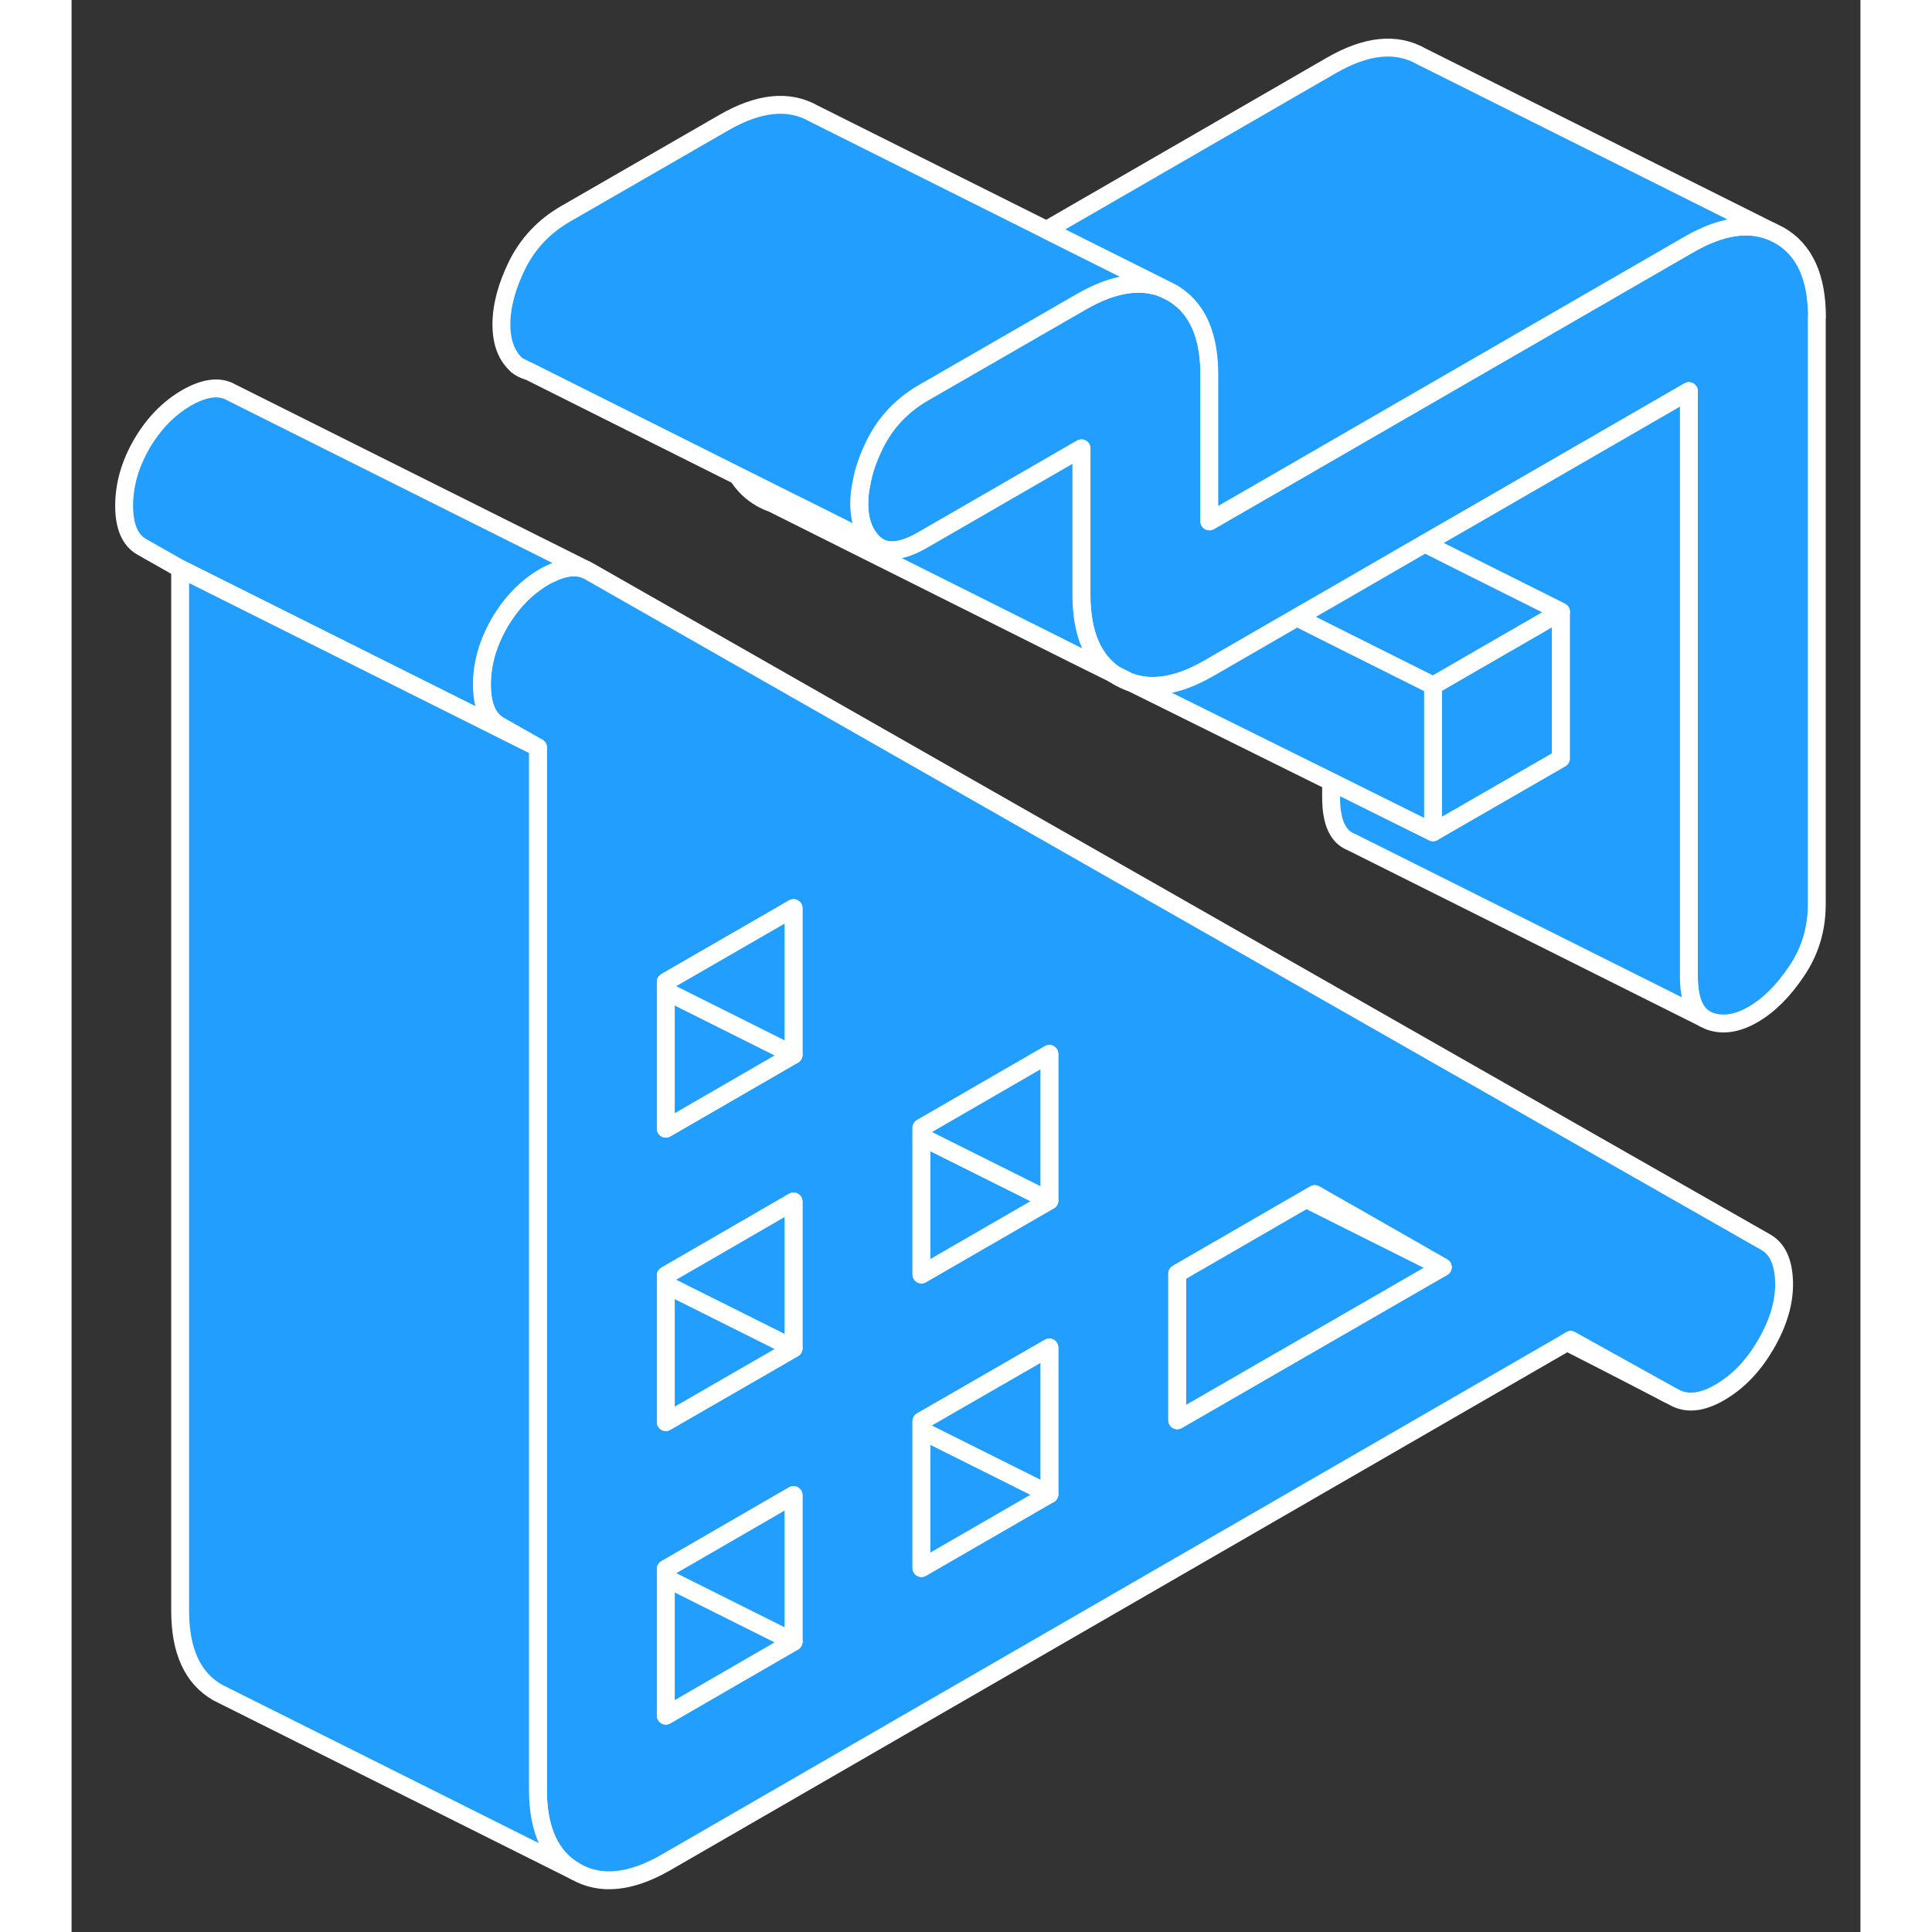 <svg width="48" height="48" viewBox="0 0 100 108" fill="#229EFF" xmlns="http://www.w3.org/2000/svg" stroke-width="1px" stroke-linecap="round" stroke-linejoin="round"><rect x="0" y="0" width="100" height="108" fill="#333333" stroke="none"/><path d="M58.41 37.754L58.43 37.774C58.43 37.774 58.51 37.824 58.55 37.854C58.73 37.954 58.91 38.044 59.1 38.104L58.41 37.754Z" stroke="white" stroke-linejoin="round"/><path d="M94.7 69.435L28.929 31.935L28.73 31.835C28.18 31.615 27.52 31.695 26.73 32.085C26.63 32.125 26.529 32.184 26.419 32.245C25.409 32.834 24.579 33.695 23.919 34.825C23.269 35.955 22.939 37.095 22.939 38.265C22.939 39.435 23.269 40.195 23.919 40.565L26.07 41.785V100.035C26.07 102.295 26.769 103.815 28.169 104.615C29.569 105.415 31.25 105.245 33.219 104.115L83.599 75.025L83.8 74.905L89.219 77.915C89.529 78.075 89.7 78.165 89.7 78.165C90.409 78.505 91.26 78.375 92.24 77.775C93.23 77.175 94.04 76.305 94.7 75.175C95.419 73.945 95.76 72.775 95.73 71.665C95.7 70.545 95.359 69.805 94.7 69.435ZM40.359 91.775L33.219 95.905V87.705L40.359 83.575V91.775ZM40.359 75.374L39.429 75.915L33.219 79.495V71.295L34.659 70.465L40.359 67.165V75.374ZM40.359 58.965L39.429 59.505L33.219 63.094V54.885L34.659 54.055L40.359 50.765V58.965ZM54.659 83.525L47.51 87.655V79.445L54.659 75.325V83.525ZM54.659 67.115L47.51 71.245V63.045L53.98 59.305L54.659 58.915V67.115ZM76.06 71.175L61.81 79.395V71.195L68.349 67.415L69.029 67.025L69.499 66.754L71.749 68.035L76.649 70.835L76.06 71.175Z" stroke="white" stroke-linejoin="round"/><path d="M76.648 70.835L76.059 71.174L61.809 79.394V71.195L68.348 67.414L69.029 67.024L71.368 68.195L76.648 70.835Z" stroke="white" stroke-linejoin="round"/><path d="M54.66 83.525L47.51 87.654V79.955L54.66 83.525Z" stroke="white" stroke-linejoin="round"/><path d="M54.66 75.325V83.525L47.51 79.955V79.445L54.66 75.325Z" stroke="white" stroke-linejoin="round"/><path d="M40.359 58.965L39.429 59.505L33.219 63.094V55.395L34.659 56.114L40.359 58.965Z" stroke="white" stroke-linejoin="round"/><path d="M40.359 91.775L33.219 95.904V88.205L40.359 91.775Z" stroke="white" stroke-linejoin="round"/><path d="M40.359 83.575V91.775L33.219 88.205V87.705L40.359 83.575Z" stroke="white" stroke-linejoin="round"/><path d="M83.26 34.195V42.404L76.109 46.525V38.325L77.56 37.484L83.26 34.195Z" stroke="white" stroke-linejoin="round"/><path d="M97.559 17.735V50.555C97.559 51.925 97.189 53.164 96.439 54.275C95.699 55.385 94.879 56.205 93.989 56.715C93.089 57.234 92.269 57.345 91.529 57.065L91.269 56.935C90.689 56.555 90.409 55.775 90.409 54.575V21.864L77.559 29.285L75.649 30.384L70.409 33.415L68.499 34.514L63.599 37.344C61.929 38.315 60.469 38.575 59.209 38.145H59.199L59.149 38.124L59.099 38.105L58.409 37.755L58.289 37.695C57.699 37.285 57.269 36.735 56.959 36.045C56.629 35.295 56.459 34.364 56.459 33.264V25.065L47.609 30.175C46.419 30.865 45.529 30.945 44.929 30.435C44.339 29.925 44.039 29.165 44.039 28.134C44.039 27.774 44.079 27.415 44.159 27.035C44.279 26.325 44.539 25.575 44.929 24.795C45.529 23.605 46.419 22.654 47.609 21.965L56.459 16.864C58.229 15.845 59.759 15.604 61.069 16.134L61.509 16.355C61.699 16.465 61.869 16.584 62.029 16.715C63.079 17.575 63.609 18.985 63.609 20.935V29.145L68.049 26.585L70.419 25.215L77.569 21.085L90.419 13.665C92.189 12.645 93.719 12.405 95.029 12.935L95.469 13.155C96.869 13.955 97.569 15.485 97.569 17.735H97.559Z" stroke="white" stroke-linejoin="round"/><path d="M24.92 20.435C25.09 20.575 25.28 20.674 25.49 20.724L24.92 20.435Z" stroke="white" stroke-linejoin="round"/><path d="M54.66 67.114L47.51 71.244V63.544L49.89 64.734L54.66 67.114Z" stroke="white" stroke-linejoin="round"/><path d="M54.66 58.915V67.115L49.89 64.734L47.51 63.545V63.045L53.98 59.305L54.66 58.915Z" stroke="white" stroke-linejoin="round"/><path d="M40.359 50.765V58.965L34.659 56.115L33.219 55.395V54.885L34.659 54.055L40.359 50.765Z" stroke="white" stroke-linejoin="round"/><path d="M40.359 75.375L39.429 75.915L33.219 79.495V71.805L34.659 72.525L40.359 75.375Z" stroke="white" stroke-linejoin="round"/><path d="M40.359 67.165V75.374L34.659 72.525L33.219 71.805V71.295L34.659 70.465L40.359 67.165Z" stroke="white" stroke-linejoin="round"/><path d="M28.73 31.835C28.18 31.615 27.52 31.695 26.73 32.085C26.63 32.125 26.529 32.185 26.419 32.245C25.409 32.835 24.579 33.695 23.919 34.825C23.269 35.955 22.939 37.095 22.939 38.265C22.939 39.435 23.269 40.195 23.919 40.565L26.07 41.785L6.07 31.785L3.919 30.565C3.269 30.195 2.939 29.425 2.939 28.265C2.939 27.105 3.269 25.955 3.919 24.825C4.579 23.695 5.409 22.835 6.419 22.245C7.439 21.665 8.269 21.555 8.929 21.935L28.73 31.835Z" stroke="white" stroke-linejoin="round"/><path d="M91.27 56.935L71.53 47.065C70.78 46.775 70.41 45.945 70.41 44.575V43.695L75 45.974L76.11 46.525L83.26 42.404V34.195L77.56 31.345L75.65 30.384L77.56 29.285L90.41 21.864V54.575C90.41 55.775 90.69 56.555 91.27 56.935Z" stroke="white" stroke-linejoin="round"/><path d="M58.28 37.684L56.08 36.594L39.17 28.134C38.96 28.064 38.75 27.964 38.55 27.854C38.01 27.544 37.57 27.124 37.24 26.594L40.7 28.325H40.71L44.92 30.434C45.52 30.944 46.41 30.864 47.6 30.174L56.45 25.064V33.264C56.45 34.364 56.62 35.294 56.95 36.044C57.26 36.734 57.69 37.284 58.28 37.684Z" stroke="white" stroke-linejoin="round"/><path d="M61.059 16.134C59.749 15.604 58.219 15.845 56.449 16.864L47.599 21.964C46.409 22.654 45.519 23.605 44.919 24.794C44.529 25.575 44.269 26.325 44.149 27.035C44.069 27.415 44.029 27.774 44.029 28.134C44.029 29.165 44.329 29.924 44.919 30.434L40.709 28.325H40.699L37.239 26.595L25.509 20.724H25.489L24.919 20.434C24.329 19.924 24.029 19.165 24.029 18.134C24.029 17.105 24.329 15.995 24.919 14.794C25.519 13.604 26.409 12.654 27.599 11.964L36.449 6.864C38.419 5.724 40.099 5.554 41.499 6.354L54.499 12.854L61.059 16.134Z" stroke="white" stroke-linejoin="round"/><path d="M95.02 12.934C93.71 12.405 92.18 12.645 90.41 13.665L77.56 21.085L70.41 25.214L68.04 26.585L63.6 29.145V20.934C63.6 18.985 63.07 17.574 62.02 16.714C61.86 16.584 61.69 16.465 61.5 16.355L61.06 16.134L54.5 12.854L70.41 3.665C72.38 2.525 74.06 2.355 75.46 3.155L95.02 12.934Z" stroke="white" stroke-linejoin="round"/><path d="M28.17 104.615L8.61 94.835L8.17 94.615C6.77 93.815 6.07 92.295 6.07 90.035V31.785L26.07 41.785V100.035C26.07 102.295 26.77 103.815 28.17 104.615Z" stroke="white" stroke-linejoin="round"/><path d="M89.22 77.915C88.31 77.445 86.16 76.325 83.6 75.025L83.8 74.904L89.22 77.915Z" stroke="white" stroke-linejoin="round"/><path d="M76.649 70.835L71.369 68.195L69.029 67.024L69.499 66.754L71.749 68.034L76.649 70.835Z" stroke="white" stroke-linejoin="round"/><path d="M59.1 38.104L58.43 37.774L58.41 37.754" stroke="white" stroke-linejoin="round"/><path d="M83.26 34.195L77.56 37.484L76.11 38.325L70.41 35.474L68.5 34.514L70.41 33.415L75.65 30.384L77.56 31.345L83.26 34.195Z" stroke="white" stroke-linejoin="round"/><path d="M76.109 38.325V46.525L74.999 45.975L70.409 43.695L59.209 38.145C60.469 38.575 61.929 38.315 63.599 37.345L68.499 34.515L70.409 35.475L76.109 38.325Z" stroke="white" stroke-linejoin="round"/></svg>